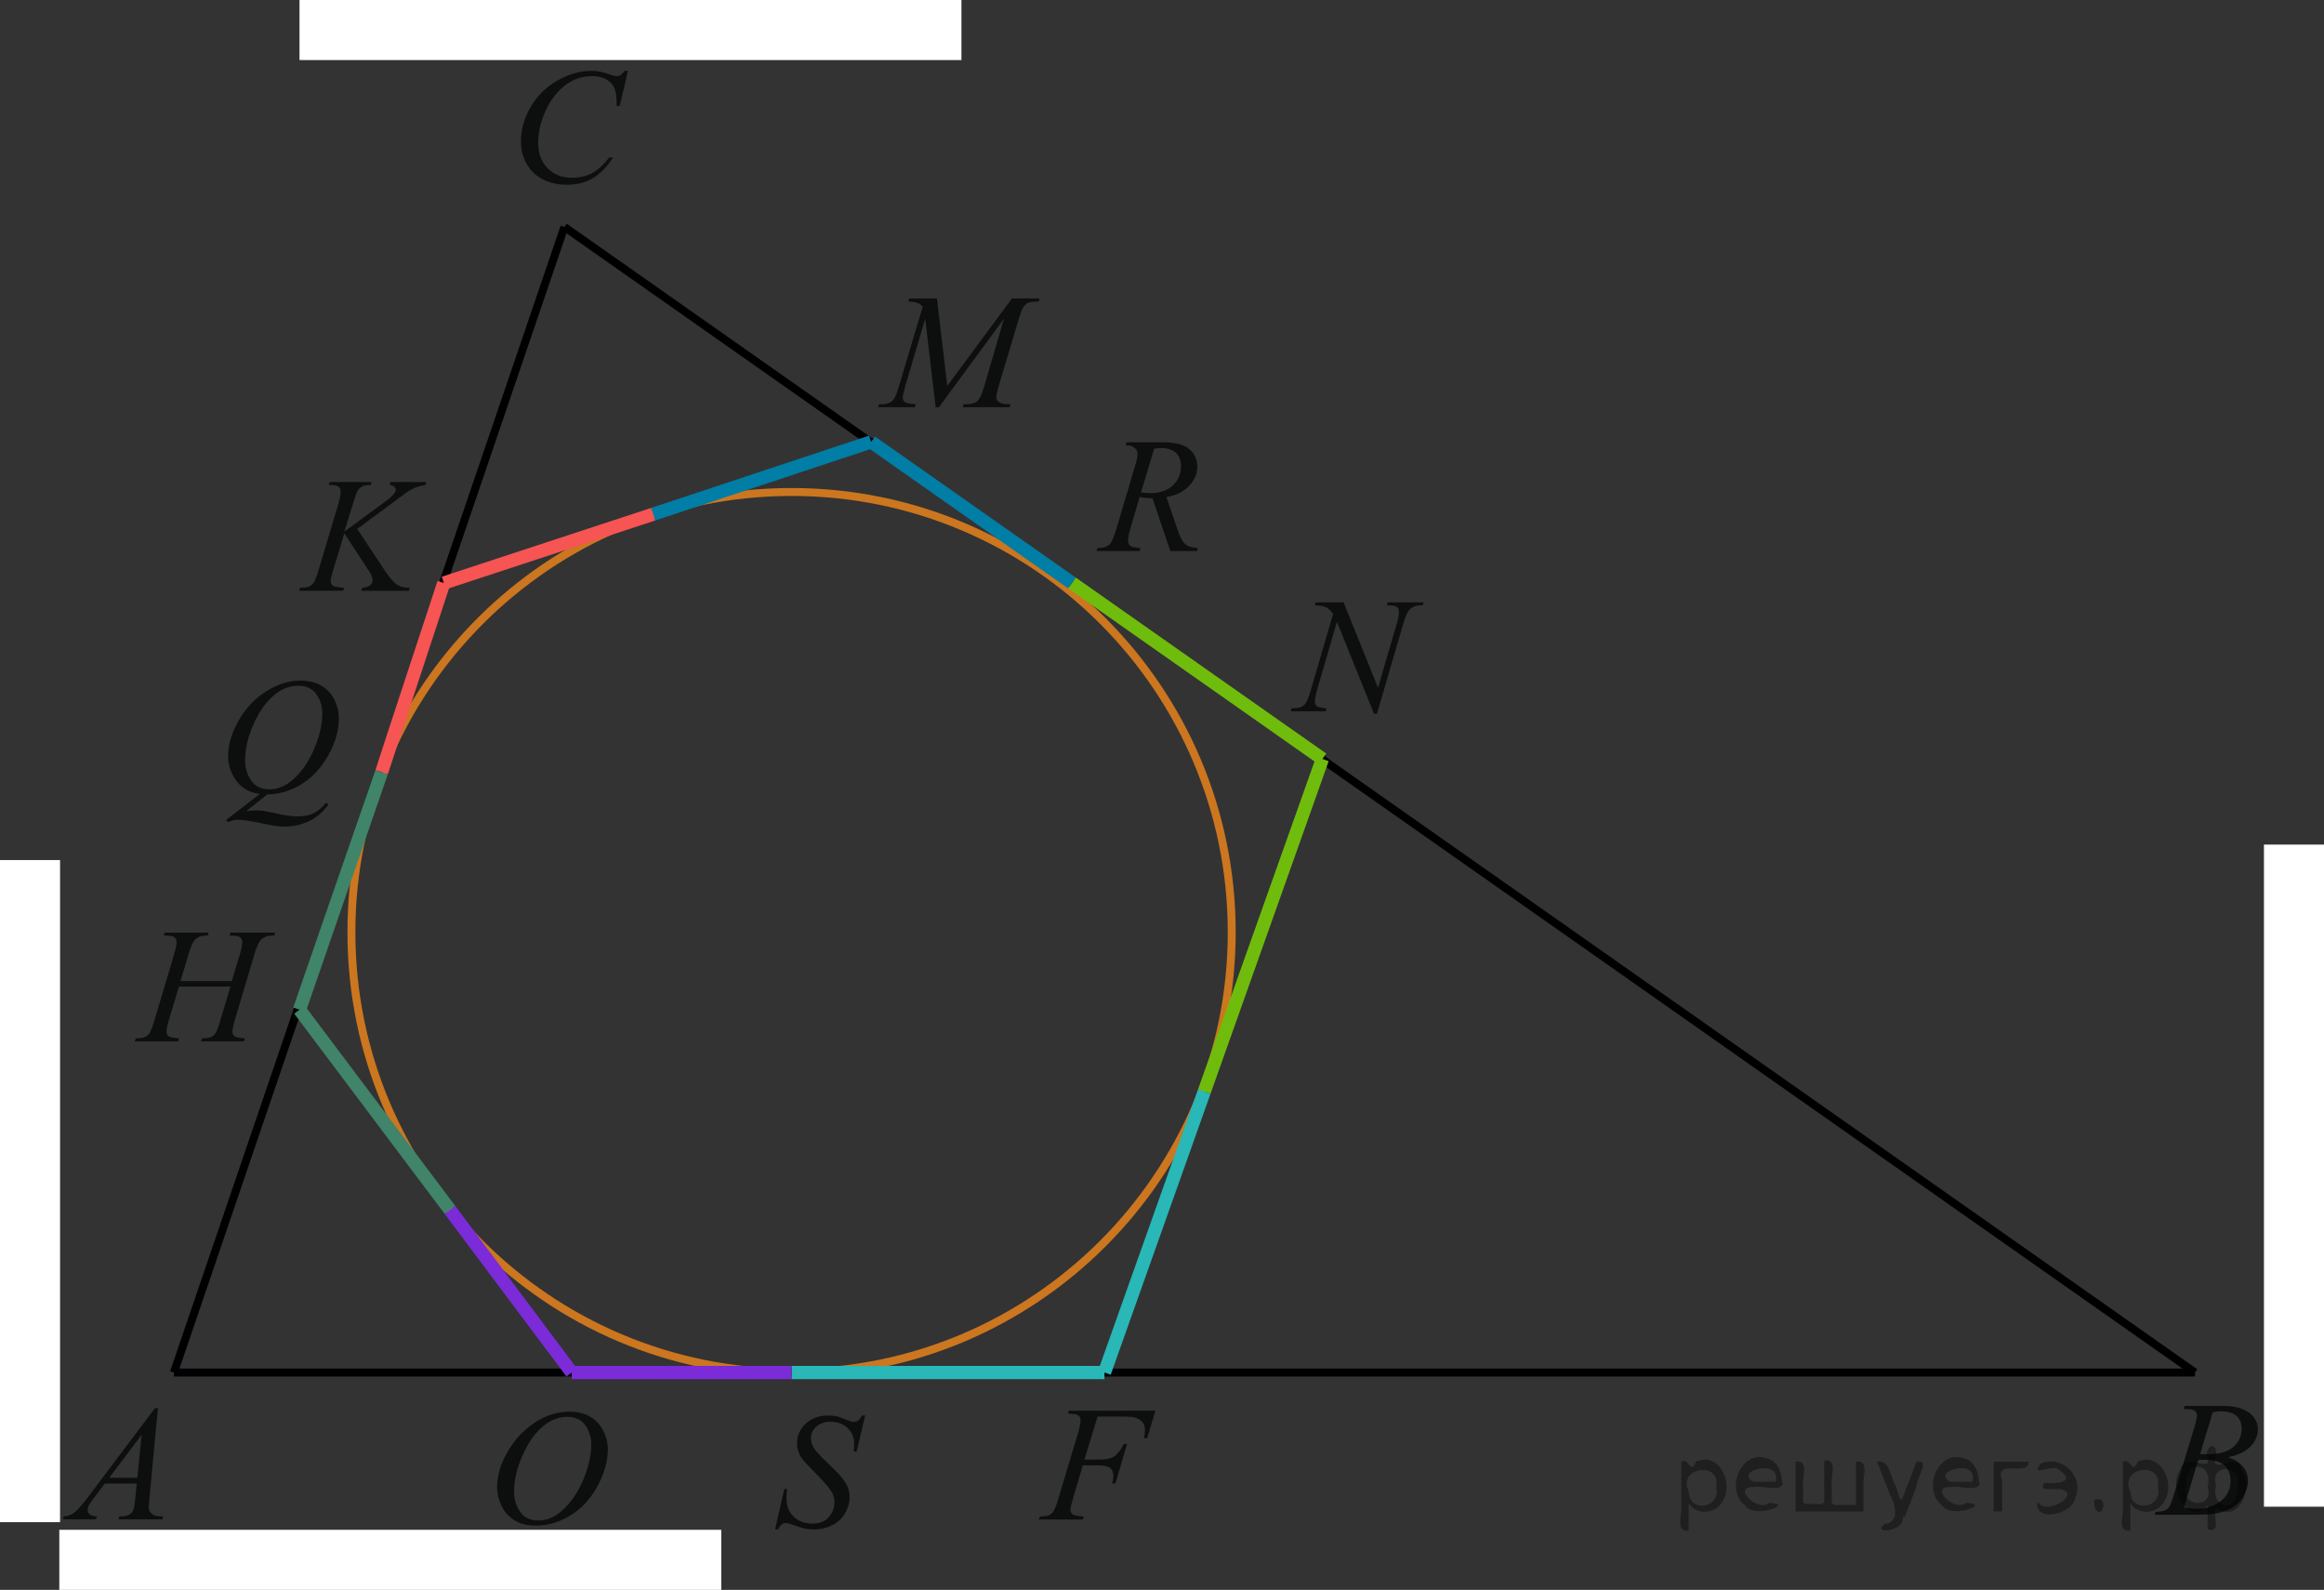 <?xml version="1.0" encoding="utf-8"?>
<!-- Generator: Adobe Illustrator 16.0.0, SVG Export Plug-In . SVG Version: 6.00 Build 0)  -->
<!DOCTYPE svg PUBLIC "-//W3C//DTD SVG 1.1//EN" "http://www.w3.org/Graphics/SVG/1.1/DTD/svg11.dtd">
<svg version="1.1" id="Слой_1" xmlns="http://www.w3.org/2000/svg" xmlns:xlink="http://www.w3.org/1999/xlink" x="0px" y="0px"
	 width="219.43px" height="150.079px" viewBox="31.057 232.225 219.43 150.079"
	 enable-background="new 31.057 232.225 219.43 150.079" xml:space="preserve">
<rect x="31.057" y="232.225" width="219.43" height="150.079" fill="#333333" stroke="none"/>
<line fill="none" stroke="#000000" stroke-width="0.75" stroke-linecap="round" stroke-linejoin="round" stroke-miterlimit="8" x1="155.92" y1="303.866" x2="135.34" y2="361.787"/>
<line fill="none" stroke="#000000" stroke-width="0.75" stroke-linecap="round" stroke-linejoin="round" stroke-miterlimit="8" x1="85.04" y1="361.787" x2="59.336" y2="327.537"/>
<line fill="none" stroke="#000000" stroke-width="0.75" stroke-linecap="round" stroke-linejoin="round" stroke-miterlimit="8" x1="72.963" y1="287.259" x2="113.31" y2="273.938"/>
<path fill="none" stroke="#CC761F" stroke-width="0.75" stroke-linecap="round" stroke-linejoin="round" stroke-miterlimit="8" d="
	M105.795,278.667c-22.953,0-41.558,18.606-41.558,41.562c0,22.952,18.605,41.559,41.558,41.559
	c22.955,0,41.561-18.606,41.561-41.559C147.355,297.273,128.75,278.667,105.795,278.667L105.795,278.667z"/>
<g>
	<g>
		<defs>
			<rect id="SVGID_1_" x="33.892" y="361.555" width="15.895" height="16.914"/>
		</defs>
		<clipPath id="SVGID_2_">
			<use xlink:href="#SVGID_1_"  overflow="visible"/>
		</clipPath>
		<g clip-path="url(#SVGID_2_)">
			<path fill="#0D0F0F" d="M45.968,365.146l-0.8,8.539c-0.042,0.397-0.062,0.661-0.062,0.786c0,0.203,0.039,0.356,0.116,0.464
				c0.098,0.146,0.23,0.254,0.399,0.325c0.168,0.07,0.451,0.104,0.851,0.104l-0.085,0.279h-4.146l0.085-0.279h0.179
				c0.337,0,0.61-0.069,0.823-0.213c0.15-0.096,0.268-0.254,0.35-0.477c0.057-0.156,0.11-0.525,0.162-1.105l0.124-1.303h-3.012
				l-1.071,1.416c-0.243,0.318-0.396,0.547-0.458,0.686c-0.062,0.14-0.093,0.271-0.093,0.392c0,0.16,0.067,0.3,0.202,0.416
				c0.135,0.115,0.357,0.181,0.667,0.188l-0.085,0.279h-3.112l0.085-0.279c0.384-0.016,0.722-0.141,1.014-0.375
				c0.292-0.233,0.728-0.735,1.308-1.504l6.287-8.342h0.271V365.146z M44.43,367.667l-3.051,4.049h2.646L44.43,367.667z"/>
		</g>
	</g>
</g>
<g>
	<g>
		<defs>
			<rect id="SVGID_3_" x="231.756" y="361.13" width="15.896" height="16.913"/>
		</defs>
		<clipPath id="SVGID_4_">
			<use xlink:href="#SVGID_3_"  overflow="visible"/>
		</clipPath>
		<g clip-path="url(#SVGID_4_)">
			<path fill="#0D0F0F" d="M237.219,365.22l0.107-0.278h3.757c0.631,0,1.193,0.096,1.688,0.287c0.493,0.19,0.863,0.459,1.108,0.803
				c0.246,0.344,0.368,0.707,0.368,1.09c0,0.592-0.218,1.125-0.654,1.602c-0.438,0.477-1.15,0.83-2.14,1.057
				c0.637,0.232,1.105,0.539,1.405,0.924c0.3,0.384,0.45,0.806,0.45,1.265c0,0.511-0.136,0.998-0.403,1.461
				c-0.27,0.466-0.615,0.826-1.036,1.084c-0.422,0.257-0.931,0.445-1.524,0.565c-0.426,0.087-1.087,0.13-1.987,0.13h-3.857
				l0.103-0.279c0.402-0.01,0.678-0.049,0.822-0.112c0.207-0.086,0.354-0.199,0.441-0.342c0.124-0.191,0.29-0.632,0.497-1.316
				l1.886-6.217c0.16-0.523,0.24-0.894,0.24-1.105c0-0.186-0.07-0.334-0.213-0.441c-0.143-0.109-0.413-0.164-0.812-0.164
				C237.378,365.229,237.296,365.227,237.219,365.22z M237.265,374.54c0.559,0.069,0.996,0.104,1.312,0.104
				c0.808,0,1.522-0.236,2.146-0.711s0.936-1.117,0.936-1.93c0-0.621-0.191-1.105-0.578-1.455c-0.386-0.348-1.008-0.521-1.866-0.521
				c-0.166,0-0.367,0.008-0.604,0.021L237.265,374.54z M238.793,369.484c0.337,0.01,0.58,0.014,0.729,0.014
				c1.076,0,1.877-0.227,2.401-0.684c0.525-0.457,0.788-1.029,0.788-1.715c0-0.521-0.159-0.927-0.48-1.216
				c-0.32-0.291-0.833-0.437-1.536-0.437c-0.188,0-0.425,0.029-0.715,0.09L238.793,369.484z"/>
		</g>
	</g>
</g>
<g>
	<g>
		<defs>
			<rect id="SVGID_5_" x="74.871" y="361.895" width="17.341" height="18.36"/>
		</defs>
		<clipPath id="SVGID_6_">
			<use xlink:href="#SVGID_5_"  overflow="visible"/>
		</clipPath>
		<g clip-path="url(#SVGID_6_)">
			<path fill="#0D0F0F" d="M84.874,365.482c0.699,0,1.317,0.147,1.855,0.444c0.538,0.295,0.959,0.731,1.265,1.312
				c0.305,0.58,0.458,1.18,0.458,1.803c0,1.102-0.328,2.26-0.981,3.471c-0.655,1.211-1.511,2.135-2.565,2.771
				c-1.056,0.639-2.147,0.957-3.275,0.957c-0.813,0-1.491-0.176-2.036-0.527c-0.547-0.352-0.95-0.816-1.212-1.393
				c-0.261-0.578-0.392-1.135-0.392-1.676c0-0.961,0.237-1.91,0.71-2.851c0.473-0.938,1.039-1.722,1.696-2.353
				c0.657-0.629,1.357-1.113,2.103-1.451C83.245,365.65,84.036,365.482,84.874,365.482z M84.611,365.968
				c-0.518,0-1.023,0.125-1.518,0.375c-0.495,0.25-0.984,0.66-1.472,1.229c-0.485,0.57-0.923,1.313-1.312,2.234
				c-0.477,1.133-0.714,2.202-0.714,3.209c0,0.719,0.188,1.354,0.566,1.907c0.377,0.554,0.957,0.83,1.738,0.83
				c0.471,0,0.933-0.112,1.386-0.343c0.453-0.227,0.925-0.616,1.416-1.168c0.616-0.692,1.133-1.575,1.552-2.649
				c0.419-1.073,0.63-2.077,0.63-3.008c0-0.688-0.189-1.297-0.566-1.824C85.94,366.232,85.371,365.968,84.611,365.968z"/>
		</g>
	</g>
</g>
<g>
	<g>
		<defs>
			<rect id="SVGID_7_" x="126.393" y="361.555" width="17.338" height="16.914"/>
		</defs>
		<clipPath id="SVGID_8_">
			<use xlink:href="#SVGID_7_"  overflow="visible"/>
		</clipPath>
		<g clip-path="url(#SVGID_8_)">
			<path fill="#0D0F0F" d="M134.691,365.939l-1.242,4.065h1.382c0.621,0,1.085-0.095,1.395-0.28
				c0.308-0.188,0.624-0.587,0.949-1.195h0.296l-1.095,3.74h-0.311c0.077-0.304,0.116-0.554,0.116-0.75
				c0-0.31-0.104-0.548-0.314-0.716c-0.21-0.17-0.602-0.254-1.176-0.254h-1.397l-0.915,3.097c-0.166,0.551-0.249,0.916-0.249,1.098
				c0,0.188,0.071,0.33,0.215,0.432c0.143,0.102,0.489,0.17,1.044,0.205l-0.095,0.279h-4.158l0.101-0.279
				c0.403-0.01,0.673-0.045,0.807-0.105c0.207-0.086,0.36-0.203,0.458-0.35c0.141-0.207,0.307-0.633,0.497-1.279l1.854-6.186
				c0.149-0.5,0.226-0.891,0.226-1.174c0-0.131-0.034-0.242-0.101-0.336c-0.067-0.094-0.167-0.164-0.299-0.209
				c-0.133-0.045-0.396-0.068-0.788-0.068l0.093-0.279h8.165l-0.776,2.598h-0.295c0.059-0.313,0.086-0.569,0.086-0.772
				c0-0.332-0.095-0.596-0.283-0.791c-0.188-0.192-0.431-0.332-0.726-0.411c-0.207-0.052-0.671-0.076-1.39-0.076h-2.073V365.939z"/>
		</g>
	</g>
</g>
<g>
	<g>
		<defs>
			<rect id="SVGID_9_" x="101.236" y="362.234" width="14.45" height="18.359"/>
		</defs>
		<clipPath id="SVGID_10_">
			<use xlink:href="#SVGID_9_"  overflow="visible"/>
		</clipPath>
		<g clip-path="url(#SVGID_10_)">
			<path fill="#0D0F0F" d="M104.239,376.6l0.869-3.816h0.264c-0.036,0.369-0.054,0.676-0.054,0.918c0,0.693,0.226,1.256,0.679,1.691
				s1.044,0.651,1.773,0.651c0.678,0,1.191-0.203,1.544-0.61c0.352-0.406,0.528-0.875,0.528-1.406c0-0.344-0.08-0.658-0.241-0.941
				c-0.243-0.418-0.894-1.156-1.948-2.215c-0.512-0.506-0.841-0.881-0.985-1.129c-0.237-0.41-0.356-0.84-0.356-1.291
				c0-0.717,0.273-1.332,0.823-1.842c0.548-0.512,1.252-0.769,2.11-0.769c0.29,0,0.564,0.028,0.822,0.084
				c0.16,0.031,0.453,0.132,0.877,0.304c0.301,0.116,0.467,0.18,0.498,0.19c0.072,0.015,0.152,0.021,0.24,0.021
				c0.149,0,0.278-0.037,0.387-0.113c0.109-0.075,0.236-0.237,0.381-0.485h0.295l-0.807,3.414h-0.265
				c0.021-0.304,0.031-0.549,0.031-0.735c0-0.611-0.207-1.111-0.621-1.502c-0.414-0.39-0.961-0.584-1.638-0.584
				c-0.538,0-0.975,0.153-1.312,0.463c-0.338,0.309-0.505,0.666-0.505,1.069c0,0.354,0.107,0.69,0.322,1.013
				c0.215,0.321,0.709,0.846,1.482,1.569c0.772,0.728,1.274,1.293,1.501,1.699c0.229,0.407,0.342,0.842,0.342,1.301
				c0,0.521-0.141,1.024-0.422,1.515c-0.283,0.487-0.688,0.866-1.216,1.135c-0.527,0.268-1.104,0.402-1.73,0.402
				c-0.311,0-0.601-0.029-0.869-0.084c-0.269-0.058-0.699-0.191-1.289-0.41c-0.202-0.076-0.37-0.113-0.504-0.113
				c-0.305,0-0.543,0.203-0.714,0.607H104.239z"/>
		</g>
	</g>
</g>
<g>
	<g>
		<defs>
			<rect id="SVGID_11_" x="41.091" y="316.416" width="20.146" height="16.913"/>
		</defs>
		<clipPath id="SVGID_12_">
			<use xlink:href="#SVGID_11_"  overflow="visible"/>
		</clipPath>
		<g clip-path="url(#SVGID_12_)">
			<path fill="#0D0F0F" d="M48.103,324.838h4.838l0.765-2.535c0.145-0.495,0.216-0.879,0.216-1.151c0-0.131-0.031-0.242-0.097-0.336
				c-0.064-0.095-0.164-0.164-0.297-0.209c-0.134-0.045-0.397-0.068-0.789-0.068l0.077-0.279h4.22l-0.093,0.279
				c-0.355-0.004-0.621,0.031-0.796,0.107c-0.247,0.104-0.431,0.241-0.548,0.407c-0.17,0.236-0.344,0.654-0.519,1.25l-1.847,6.199
				c-0.154,0.517-0.232,0.885-0.232,1.104c0,0.191,0.068,0.338,0.205,0.437s0.462,0.166,0.979,0.2l-0.085,0.279h-4.081l0.107-0.279
				c0.402-0.01,0.67-0.045,0.805-0.104c0.206-0.092,0.354-0.206,0.447-0.35c0.135-0.197,0.3-0.625,0.495-1.287l0.943-3.142h-4.861
				l-0.951,3.142c-0.149,0.506-0.224,0.873-0.224,1.104c0,0.191,0.067,0.338,0.201,0.437s0.458,0.166,0.974,0.2l-0.062,0.279h-4.112
				l0.101-0.279c0.407-0.01,0.678-0.045,0.813-0.104c0.206-0.092,0.358-0.207,0.456-0.351c0.134-0.206,0.299-0.635,0.495-1.286
				l1.854-6.199c0.149-0.506,0.225-0.89,0.225-1.151c0-0.131-0.032-0.242-0.098-0.336c-0.064-0.095-0.165-0.164-0.301-0.209
				c-0.137-0.045-0.403-0.068-0.8-0.068l0.093-0.279h4.135l-0.085,0.279c-0.345-0.004-0.6,0.031-0.765,0.107
				c-0.242,0.1-0.42,0.233-0.533,0.399c-0.153,0.224-0.325,0.642-0.51,1.258L48.103,324.838z"/>
		</g>
	</g>
</g>
<g>
	<g>
		<defs>
			<rect id="SVGID_13_" x="56.586" y="273.905" width="18.785" height="16.916"/>
		</defs>
		<clipPath id="SVGID_14_">
			<use xlink:href="#SVGID_13_"  overflow="visible"/>
		</clipPath>
		<g clip-path="url(#SVGID_14_)">
			<path fill="#0D0F0F" d="M64.786,282.155l2.608,3.93c0.466,0.695,0.851,1.143,1.155,1.336c0.307,0.193,0.707,0.292,1.203,0.292
				l-0.085,0.28h-4.485l0.069-0.28c0.357-0.035,0.609-0.118,0.758-0.25c0.147-0.132,0.221-0.28,0.221-0.446
				c0-0.152-0.026-0.299-0.078-0.439c-0.042-0.102-0.191-0.348-0.45-0.742l-2.134-3.264l-1.032,3.399
				c-0.171,0.546-0.256,0.911-0.256,1.099c0,0.191,0.073,0.338,0.217,0.438c0.146,0.101,0.502,0.169,1.071,0.204l-0.125,0.279h-4.16
				l0.102-0.279c0.403-0.01,0.675-0.045,0.814-0.105c0.207-0.092,0.36-0.207,0.458-0.349c0.135-0.207,0.3-0.636,0.497-1.287
				l1.855-6.2c0.14-0.475,0.21-0.855,0.21-1.144c0-0.202-0.066-0.356-0.198-0.462s-0.39-0.159-0.772-0.159h-0.154l0.093-0.28h3.95
				l-0.078,0.28c-0.326-0.005-0.569,0.03-0.729,0.106c-0.223,0.105-0.386,0.242-0.489,0.408c-0.104,0.168-0.256,0.584-0.457,1.25
				l-0.815,2.635l3.741-2.748c0.497-0.364,0.822-0.651,0.978-0.863c0.093-0.131,0.141-0.25,0.141-0.355
				c0-0.092-0.049-0.18-0.145-0.266c-0.096-0.085-0.242-0.141-0.438-0.167l0.077-0.28h3.368l-0.069,0.28
				c-0.367,0.062-0.677,0.14-0.928,0.239c-0.251,0.098-0.508,0.232-0.771,0.404c-0.078,0.051-0.582,0.424-1.513,1.121
				L64.786,282.155z"/>
		</g>
	</g>
</g>
<g>
	<g>
		<defs>
			<rect id="SVGID_15_" x="49.477" y="292.856" width="17.34" height="21.164"/>
		</defs>
		<clipPath id="SVGID_16_">
			<use xlink:href="#SVGID_15_"  overflow="visible"/>
		</clipPath>
		<g clip-path="url(#SVGID_16_)">
			<path fill="#0D0F0F" d="M56.299,307.217l-2.002,1.584c0.315-0.056,0.608-0.083,0.877-0.083c0.26,0,0.498,0.016,0.719,0.045
				c0.22,0.031,0.689,0.125,1.413,0.284c0.722,0.159,1.352,0.239,1.89,0.239c0.574,0,1.062-0.098,1.463-0.293
				c0.401-0.194,0.791-0.518,1.168-0.973l0.256,0.121c-0.533,0.748-1.162,1.287-1.886,1.618s-1.493,0.497-2.305,0.497
				c-0.45,0-1.066-0.086-1.848-0.258c-1.194-0.258-2.03-0.387-2.507-0.387c-0.181,0-0.329,0.013-0.441,0.039
				c-0.113,0.025-0.284,0.086-0.513,0.182l-0.178-0.205l3.182-2.456c-0.982-0.131-1.729-0.554-2.234-1.267
				c-0.507-0.711-0.762-1.473-0.762-2.28c0-1.106,0.344-2.251,1.028-3.433c0.686-1.183,1.563-2.099,2.631-2.748
				c1.068-0.648,2.117-0.974,3.147-0.974c0.766,0,1.419,0.152,1.96,0.455c0.541,0.304,0.958,0.744,1.253,1.322
				c0.295,0.577,0.442,1.171,0.442,1.776c0,1.162-0.34,2.34-1.018,3.533c-0.678,1.191-1.52,2.094-2.526,2.709
				C58.503,306.88,57.433,307.196,56.299,307.217z M59.209,296.956c-0.518,0-1.022,0.125-1.518,0.375s-0.984,0.658-1.471,1.229
				c-0.487,0.568-0.924,1.313-1.313,2.231c-0.471,1.132-0.707,2.2-0.707,3.206c0,0.717,0.189,1.354,0.567,1.906
				c0.377,0.553,0.957,0.83,1.737,0.83c0.467,0,0.927-0.115,1.383-0.342c0.455-0.227,0.926-0.613,1.411-1.158
				c0.621-0.697,1.142-1.584,1.561-2.66s0.629-2.078,0.629-3.002c0-0.682-0.189-1.287-0.566-1.818
				C60.547,297.221,59.976,296.956,59.209,296.956z"/>
		</g>
	</g>
</g>
<g>
	<g>
		<defs>
			<rect id="SVGID_17_" x="111.6" y="256.581" width="21.675" height="16.916"/>
		</defs>
		<clipPath id="SVGID_18_">
			<use xlink:href="#SVGID_17_"  overflow="visible"/>
		</clipPath>
		<g clip-path="url(#SVGID_18_)">
			<path fill="#0D0F0F" d="M119.526,260.394l0.971,8.268l6.107-8.268h2.569v0.28c-0.561,0.036-0.889,0.071-0.986,0.106
				c-0.171,0.065-0.327,0.197-0.469,0.394c-0.144,0.196-0.297,0.575-0.462,1.136l-1.948,6.512c-0.114,0.377-0.171,0.676-0.171,0.894
				c0,0.196,0.069,0.347,0.21,0.446c0.196,0.146,0.507,0.22,0.931,0.22h0.188l-0.07,0.28h-4.432l0.078-0.28h0.209
				c0.394,0,0.692-0.056,0.899-0.167c0.161-0.081,0.306-0.232,0.432-0.458c0.127-0.226,0.305-0.724,0.531-1.495l1.738-5.951
				l-6.139,8.352h-0.312l-0.985-8.352l-1.879,6.352c-0.159,0.541-0.239,0.904-0.239,1.091s0.068,0.329,0.209,0.428
				c0.14,0.099,0.479,0.166,1.017,0.201l-0.085,0.28h-3.469l0.085-0.28h0.21c0.512,0,0.882-0.126,1.109-0.378
				c0.166-0.182,0.339-0.575,0.52-1.182l2.29-7.653c-0.171-0.171-0.334-0.288-0.489-0.349c-0.154-0.06-0.441-0.107-0.86-0.144
				l0.077-0.28h2.615V260.394z"/>
		</g>
	</g>
</g>
<g>
	<g>
		<defs>
			<rect id="SVGID_19_" x="149.979" y="285.259" width="18.785" height="18.36"/>
		</defs>
		<clipPath id="SVGID_20_">
			<use xlink:href="#SVGID_19_"  overflow="visible"/>
		</clipPath>
		<g clip-path="url(#SVGID_20_)">
			<path fill="#0D0F0F" d="M157.916,289.082l3.252,8.063l1.762-6.021c0.146-0.496,0.218-0.881,0.218-1.154
				c0-0.188-0.066-0.334-0.202-0.438c-0.135-0.104-0.386-0.16-0.753-0.16c-0.062,0-0.127-0.002-0.192-0.008l0.085-0.279h3.384
				l-0.093,0.279c-0.354-0.005-0.613,0.03-0.784,0.106c-0.243,0.105-0.424,0.242-0.543,0.41c-0.166,0.236-0.334,0.652-0.505,1.244
				l-2.477,8.48h-0.278l-3.501-8.678l-1.87,6.407c-0.141,0.486-0.209,0.856-0.209,1.115c0,0.192,0.063,0.338,0.188,0.438
				c0.127,0.098,0.43,0.164,0.904,0.201l-0.077,0.278h-3.307l0.107-0.278c0.414-0.013,0.691-0.048,0.831-0.107
				c0.212-0.09,0.369-0.209,0.474-0.355c0.149-0.223,0.317-0.652,0.505-1.291l2.088-7.152c-0.202-0.303-0.418-0.512-0.648-0.627
				c-0.229-0.113-0.588-0.178-1.073-0.192l0.085-0.279h2.63V289.082z"/>
		</g>
	</g>
</g>
<g>
	<g>
		<defs>
			<rect id="SVGID_21_" x="131.835" y="270.141" width="15.894" height="16.915"/>
		</defs>
		<clipPath id="SVGID_22_">
			<use xlink:href="#SVGID_21_"  overflow="visible"/>
		</clipPath>
		<g clip-path="url(#SVGID_22_)">
			<path fill="#0D0F0F" d="M141.554,284.241l-1.684-4.99c-0.395,0.006-0.798-0.032-1.211-0.113l-0.908,3.104
				c-0.119,0.404-0.18,0.744-0.18,1.022c0,0.212,0.075,0.378,0.227,0.5c0.113,0.091,0.424,0.157,0.931,0.196l-0.068,0.281h-4.075
				l0.086-0.281c0.383-0.014,0.642-0.053,0.775-0.112c0.213-0.086,0.367-0.202,0.466-0.349c0.166-0.237,0.339-0.656,0.521-1.256
				l1.84-6.201c0.124-0.414,0.187-0.734,0.187-0.963c0-0.231-0.098-0.428-0.291-0.59s-0.473-0.24-0.834-0.234l0.093-0.28h3.431
				c1.148,0,1.978,0.212,2.483,0.636s0.761,0.982,0.761,1.674c0,0.66-0.26,1.266-0.78,1.813c-0.52,0.548-1.231,0.895-2.138,1.041
				l1.024,3.006c0.248,0.736,0.497,1.217,0.745,1.438c0.248,0.223,0.648,0.349,1.202,0.379l-0.086,0.279h-2.516V284.241z
				 M138.793,278.706c0.331,0.045,0.626,0.067,0.885,0.067c0.89,0,1.594-0.241,2.111-0.723c0.517-0.481,0.774-1.081,0.774-1.798
				c0-0.561-0.161-0.989-0.483-1.287c-0.323-0.299-0.81-0.447-1.455-0.447c-0.166,0-0.362,0.02-0.59,0.061L138.793,278.706z"/>
		</g>
	</g>
</g>
<g>
	<g>
		<defs>
			<rect id="SVGID_23_" x="76.991" y="235.283" width="17.341" height="18.359"/>
		</defs>
		<clipPath id="SVGID_24_">
			<use xlink:href="#SVGID_23_"  overflow="visible"/>
		</clipPath>
		<g clip-path="url(#SVGID_24_)">
			<path fill="#0D0F0F" d="M90.35,238.908l-0.783,3.33h-0.278l-0.031-0.834c-0.025-0.305-0.086-0.574-0.178-0.813
				c-0.095-0.237-0.232-0.443-0.421-0.618c-0.186-0.174-0.422-0.312-0.704-0.41c-0.285-0.099-0.603-0.147-0.947-0.147
				c-0.927,0-1.736,0.248-2.431,0.744c-0.885,0.631-1.577,1.523-2.079,2.678c-0.414,0.951-0.621,1.914-0.621,2.89
				c0,0.996,0.298,1.792,0.893,2.386s1.369,0.892,2.321,0.892c0.719,0,1.358-0.157,1.921-0.47c0.561-0.313,1.082-0.797,1.563-1.449
				h0.365c-0.567,0.885-1.199,1.535-1.894,1.953c-0.693,0.416-1.523,0.625-2.491,0.625c-0.859,0-1.62-0.176-2.282-0.526
				c-0.663-0.353-1.167-0.847-1.514-1.483c-0.348-0.637-0.521-1.322-0.521-2.056c0-1.123,0.309-2.215,0.923-3.276
				c0.615-1.063,1.461-1.896,2.534-2.504s2.156-0.91,3.248-0.91c0.513,0,1.086,0.119,1.724,0.356
				c0.278,0.101,0.479,0.151,0.604,0.151s0.232-0.025,0.326-0.076s0.248-0.195,0.465-0.434h0.288V238.908z"/>
		</g>
	</g>
</g>
<g>
	
		<line fill="none" stroke="#000002" stroke-width="0.75" stroke-miterlimit="10" x1="84.349" y1="253.648" x2="47.477" y2="361.787"/>
	
		<line fill="none" stroke="#000103" stroke-width="0.75" stroke-miterlimit="10" x1="47.477" y1="361.787" x2="238.311" y2="361.787"/>
	
		<line fill="none" stroke="#000000" stroke-width="0.75" stroke-miterlimit="10" x1="238.311" y1="361.787" x2="84.349" y2="253.648"/>
</g>
<line fill="none" stroke="#F75454" stroke-width="1.25" stroke-miterlimit="10" x1="72.963" y1="287.259" x2="67.082" y2="305.117"/>
<line fill="none" stroke="#F75454" stroke-width="1.25" stroke-miterlimit="10" x1="72.963" y1="287.259" x2="92.738" y2="280.761"/>
<line fill="none" stroke="#007EA5" stroke-width="1.25" stroke-miterlimit="10" x1="92.738" y1="280.761" x2="113.31" y2="273.938"/>
<line fill="none" stroke="#007EA5" stroke-width="1.25" stroke-miterlimit="10" x1="113.31" y1="273.938" x2="132.275" y2="287.259"/>
<line fill="none" stroke="#70BC0D" stroke-width="1.25" stroke-miterlimit="10" x1="155.92" y1="303.866" x2="132.275" y2="287.259"/>
<line fill="none" stroke="#70BC0D" stroke-width="1.25" stroke-miterlimit="10" x1="155.92" y1="303.866" x2="144.764" y2="335.261"/>
<line fill="none" stroke="#29B7B7" stroke-width="1.25" stroke-miterlimit="10" x1="144.764" y1="335.261" x2="135.34" y2="361.787"/>
<line fill="none" stroke="#29B7B7" stroke-width="1.25" stroke-miterlimit="10" x1="135.34" y1="361.787" x2="105.795" y2="361.787"/>
<line fill="none" stroke="#7B2BD8" stroke-width="1.25" stroke-miterlimit="10" x1="85.04" y1="361.787" x2="105.795" y2="361.787"/>
<line fill="none" stroke="#7B2BD8" stroke-width="1.25" stroke-miterlimit="10" x1="85.04" y1="361.787" x2="73.54" y2="346.433"/>
<line fill="none" stroke="#40846A" stroke-width="1.25" stroke-miterlimit="10" x1="59.336" y1="327.537" x2="73.54" y2="346.433"/>
<line fill="none" stroke="#40846A" stroke-width="1.25" stroke-miterlimit="10" x1="59.336" y1="327.537" x2="67.082" y2="305.117"/>
<rect x="36.657" y="376.634" fill="#FFFFFF" width="62.5" height="5.67"/>
<rect x="59.336" y="232.225" fill="#FFFFFF" width="62.5" height="5.67"/>
<rect x="31.057" y="313.412" fill="#FFFFFF" width="5.67" height="62.5"/>
<rect x="244.817" y="311.951" fill="#FFFFFF" width="5.67" height="62.5"/>
<g style="stroke:none;fill:#000;fill-opacity:0.4" > <path d="m 190.5,374.2 c 0,0.8 0,1.6 0,2.5 -1.3,0.2 -0.6,-1.5 -0.7,-2.3 0,-1.4 0,-2.8 0,-4.2 0.8,-0.4 0.8,1.3 1.4,0.0 2.2,-1.0 3.7,2.2 2.4,3.9 -0.6,1.0 -2.4,1.2 -3.1,0.0 z m 2.6,-1.6 c 0.5,-2.5 -3.7,-1.9 -2.6,0.4 0.0,2.1 3.1,1.6 2.6,-0.4 z" /> <path d="m 199.4,372.3 c -0.4,0.8 -1.9,0.1 -2.8,0.3 -2.0,-0.1 0.3,2.4 1.5,1.5 2.5,0.0 -1.4,1.6 -2.3,0.2 -1.9,-1.5 -0.3,-5.3 2.1,-4.4 0.9,0.2 1.4,1.2 1.4,2.2 z m -0.7,-0.2 c 0.6,-2.3 -4.0,-1.0 -2.1,0.0 0.7,0 1.4,-0.0 2.1,-0.0 z" /> <path d="m 204.3,374.3 c 0.6,0 1.3,0 2.0,0 0,-1.3 0,-2.7 0,-4.1 1.3,-0.2 0.6,1.5 0.7,2.3 0,0.8 0,1.6 0,2.4 -2.1,0 -4.2,0 -6.4,0 0,-1.5 0,-3.1 0,-4.7 1.3,-0.2 0.6,1.5 0.7,2.3 0.1,0.5 -0.2,1.6 0.2,1.7 0.5,-0.1 1.6,0.2 1.8,-0.2 0,-1.3 0,-2.6 0,-3.9 1.3,-0.2 0.6,1.5 0.7,2.3 0,0.5 0,1.1 0,1.7 z" /> <path d="m 210.7,375.4 c 0.3,1.4 -3.0,1.7 -1.7,0.7 1.5,-0.2 1.0,-1.9 0.5,-2.8 -0.4,-1.0 -0.8,-2.0 -1.2,-3.1 1.2,-0.2 1.2,1.4 1.7,2.2 0.2,0.2 0.4,1.9 0.7,1.2 0.4,-1.1 0.9,-2.2 1.3,-3.4 1.4,-0.2 0.0,1.5 -0.0,2.3 -0.3,0.9 -0.7,1.9 -1.1,2.9 z" /> <path d="m 218.0,372.3 c -0.4,0.8 -1.9,0.1 -2.8,0.3 -2.0,-0.1 0.3,2.4 1.5,1.5 2.5,0.0 -1.4,1.6 -2.3,0.2 -1.9,-1.5 -0.3,-5.3 2.1,-4.4 0.9,0.2 1.4,1.2 1.4,2.2 z m -0.7,-0.2 c 0.6,-2.3 -4.0,-1.0 -2.1,0.0 0.7,0 1.4,-0.0 2.1,-0.0 z" /> <path d="m 219.3,374.9 c 0,-1.5 0,-3.1 0,-4.7 1.1,0 2.2,0 3.3,0 0.0,1.5 -3.3,-0.4 -2.5,1.8 0,0.9 0,1.9 0,2.9 -0.2,0 -0.5,0 -0.7,0 z" /> <path d="m 223.5,374.0 c 0.7,1.4 4.2,-0.8 2.1,-1.2 -0.5,-0.1 -2.2,0.3 -1.5,-0.6 1.0,0.1 3.1,0.0 1.4,-1.2 -0.6,-0.7 -2.8,0.8 -1.8,-0.6 2.0,-0.9 4.2,1.2 3.3,3.2 -0.2,1.5 -3.5,2.3 -3.6,0.7 l 0,-0.1 0,-0.0 0,0 z" /> <path d="m 228.8,373.8 c 1.6,-0.5 0.6,2.3 -0.0,0.6 -0.0,-0.2 0.0,-0.4 0.0,-0.6 z" /> <path d="m 232.2,374.2 c 0,0.8 0,1.6 0,2.5 -1.3,0.2 -0.6,-1.5 -0.7,-2.3 0,-1.4 0,-2.8 0,-4.2 0.8,-0.4 0.8,1.3 1.4,0.0 2.2,-1.0 3.7,2.2 2.4,3.9 -0.6,1.0 -2.4,1.2 -3.1,0.0 z m 2.6,-1.6 c 0.5,-2.5 -3.7,-1.9 -2.6,0.4 0.0,2.1 3.1,1.6 2.6,-0.4 z" /> <path d="m 237.5,372.5 c -0.8,1.9 2.7,2.3 2.0,0.1 0.6,-2.4 -2.3,-2.7 -2.0,-0.1 z m 2.0,4.2 c 0,-0.8 0,-1.6 0,-2.4 -1.8,2.2 -3.8,-1.7 -2.6,-3.3 0.4,-1.8 3.0,0.3 2.6,-1.1 -0.4,-1.1 0.9,-1.8 0.8,-0.3 -0.7,2.2 2.1,-0.6 2.4,1.4 1.2,1.6 -0.3,5.2 -2.4,3.5 -0.4,0.6 0.6,2.5 -0.8,2.1 z m 2.8,-4.2 c 0.8,-1.9 -2.7,-2.3 -2.0,-0.1 -0.6,2.4 2.3,2.7 2.0,0.1 z" /> </g></svg>

<!--File created and owned by https://sdamgia.ru. Copying is prohibited. All rights reserved.-->
